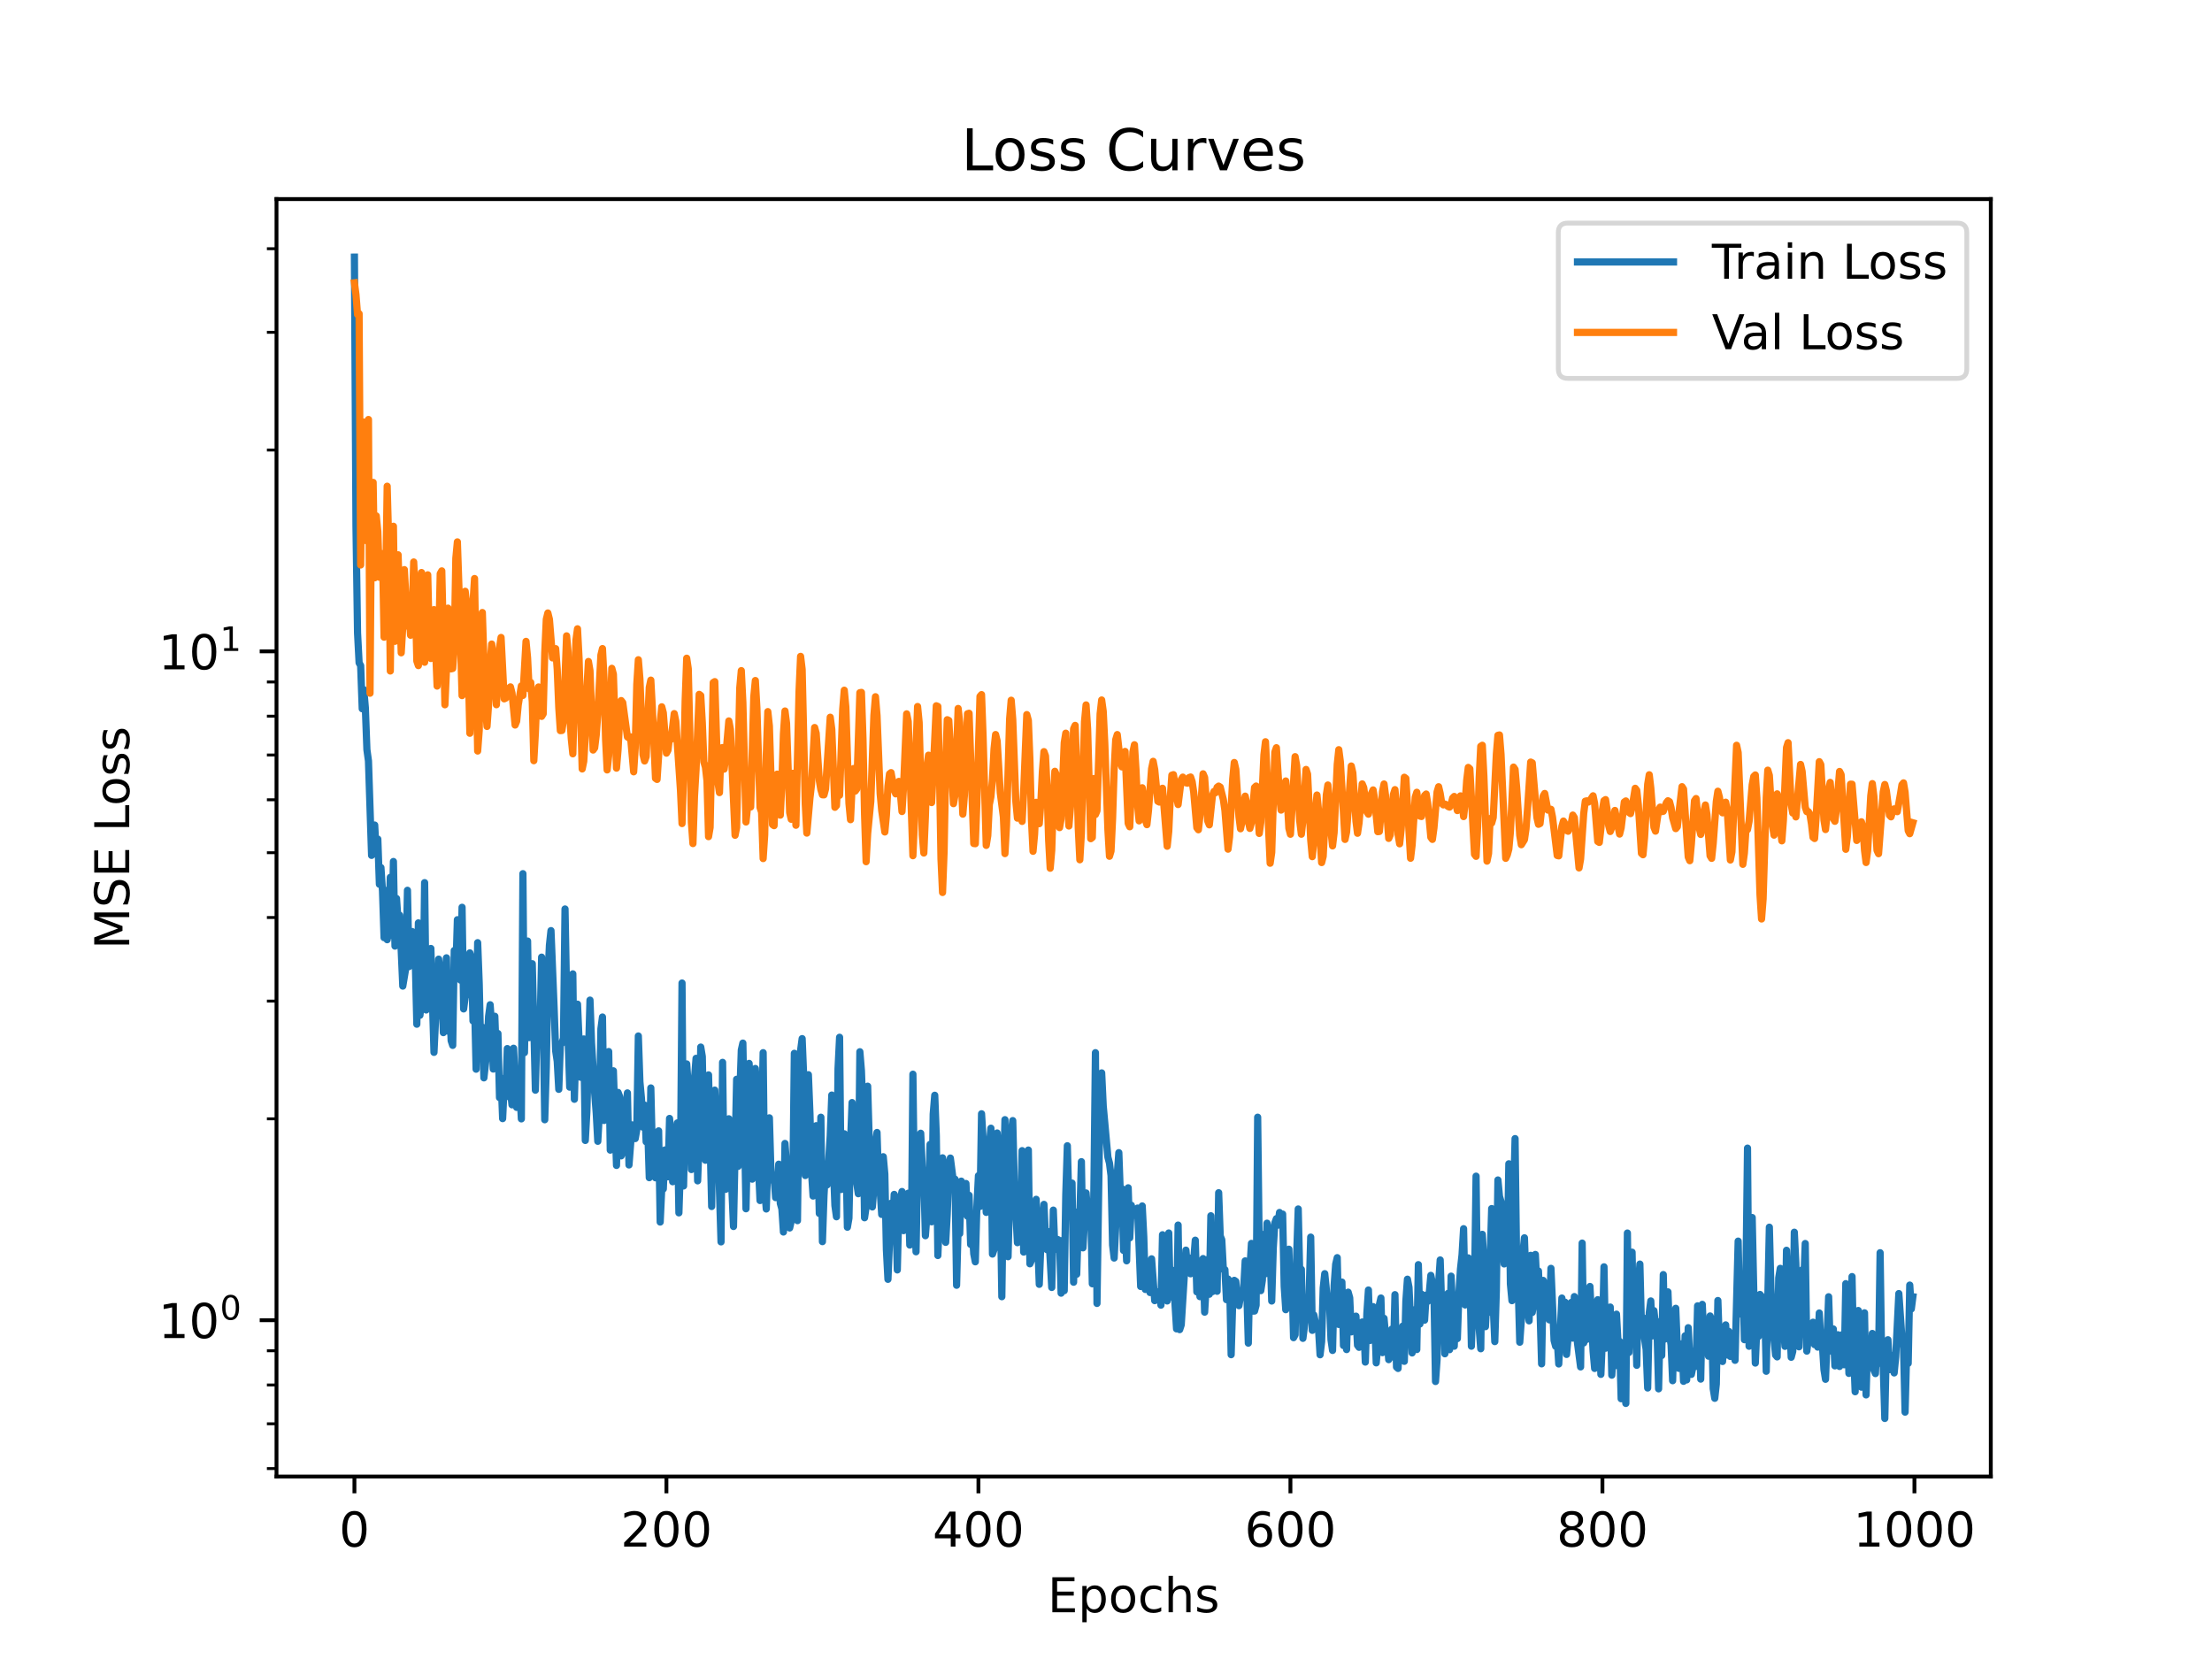 <?xml version="1.0" encoding="utf-8" standalone="no"?>
<!DOCTYPE svg PUBLIC "-//W3C//DTD SVG 1.1//EN"
  "http://www.w3.org/Graphics/SVG/1.1/DTD/svg11.dtd">
<!-- Created with matplotlib (https://matplotlib.org/) -->
<svg height="345.6pt" version="1.1" viewBox="0 0 460.8 345.6" width="460.8pt" xmlns="http://www.w3.org/2000/svg" xmlns:xlink="http://www.w3.org/1999/xlink">
 <defs>
  <style type="text/css">*{stroke-linecap:butt;stroke-linejoin:round;}</style>
 </defs>
 <g id="figure_1">
  <g id="patch_1">
   <path d="M 0 345.6 
L 460.8 345.6 
L 460.8 0 
L 0 0 
z
" style="fill:#ffffff;"/>
  </g>
  <g id="axes_1">
   <g id="patch_2">
    <path d="M 57.6 307.584 
L 414.72 307.584 
L 414.72 41.472 
L 57.6 41.472 
z
" style="fill:#ffffff;"/>
   </g>
   <g id="matplotlib.axis_1">
    <g id="xtick_1">
     <g id="line2d_1">
      <defs>
       <path d="M 0 0 
L 0 3.5 
" id="me58c9423d2" style="stroke:#000000;stroke-width:0.8;"/>
      </defs>
      <g>
       <use style="stroke:#000000;stroke-width:0.8;" x="73.833" xlink:href="#me58c9423d2" y="307.584"/>
      </g>
     </g>
     <g id="text_1">
      <!-- 0 -->
      <g transform="translate(70.651 322.182)scale(0.1 -0.1)">
       <defs>
        <path d="M 31.781 66.406 
Q 24.172 66.406 20.328 58.906 
Q 16.5 51.422 16.5 36.375 
Q 16.5 21.391 20.328 13.891 
Q 24.172 6.391 31.781 6.391 
Q 39.453 6.391 43.281 13.891 
Q 47.125 21.391 47.125 36.375 
Q 47.125 51.422 43.281 58.906 
Q 39.453 66.406 31.781 66.406 
z
M 31.781 74.219 
Q 44.047 74.219 50.516 64.516 
Q 56.984 54.828 56.984 36.375 
Q 56.984 17.969 50.516 8.266 
Q 44.047 -1.422 31.781 -1.422 
Q 19.531 -1.422 13.062 8.266 
Q 6.594 17.969 6.594 36.375 
Q 6.594 54.828 13.062 64.516 
Q 19.531 74.219 31.781 74.219 
z
" id="DejaVuSans-48"/>
       </defs>
       <use xlink:href="#DejaVuSans-48"/>
      </g>
     </g>
    </g>
    <g id="xtick_2">
     <g id="line2d_2">
      <g>
       <use style="stroke:#000000;stroke-width:0.8;" x="138.829" xlink:href="#me58c9423d2" y="307.584"/>
      </g>
     </g>
     <g id="text_2">
      <!-- 200 -->
      <g transform="translate(129.285 322.182)scale(0.1 -0.1)">
       <defs>
        <path d="M 19.188 8.297 
L 53.609 8.297 
L 53.609 0 
L 7.328 0 
L 7.328 8.297 
Q 12.938 14.109 22.625 23.891 
Q 32.328 33.688 34.812 36.531 
Q 39.547 41.844 41.422 45.531 
Q 43.312 49.219 43.312 52.781 
Q 43.312 58.594 39.234 62.25 
Q 35.156 65.922 28.609 65.922 
Q 23.969 65.922 18.812 64.312 
Q 13.672 62.703 7.812 59.422 
L 7.812 69.391 
Q 13.766 71.781 18.938 73 
Q 24.125 74.219 28.422 74.219 
Q 39.75 74.219 46.484 68.547 
Q 53.219 62.891 53.219 53.422 
Q 53.219 48.922 51.531 44.891 
Q 49.859 40.875 45.406 35.406 
Q 44.188 33.984 37.641 27.219 
Q 31.109 20.453 19.188 8.297 
z
" id="DejaVuSans-50"/>
       </defs>
       <use xlink:href="#DejaVuSans-50"/>
       <use x="63.623" xlink:href="#DejaVuSans-48"/>
       <use x="127.246" xlink:href="#DejaVuSans-48"/>
      </g>
     </g>
    </g>
    <g id="xtick_3">
     <g id="line2d_3">
      <g>
       <use style="stroke:#000000;stroke-width:0.8;" x="203.825" xlink:href="#me58c9423d2" y="307.584"/>
      </g>
     </g>
     <g id="text_3">
      <!-- 400 -->
      <g transform="translate(194.281 322.182)scale(0.1 -0.1)">
       <defs>
        <path d="M 37.797 64.312 
L 12.891 25.391 
L 37.797 25.391 
z
M 35.203 72.906 
L 47.609 72.906 
L 47.609 25.391 
L 58.016 25.391 
L 58.016 17.188 
L 47.609 17.188 
L 47.609 0 
L 37.797 0 
L 37.797 17.188 
L 4.891 17.188 
L 4.891 26.703 
z
" id="DejaVuSans-52"/>
       </defs>
       <use xlink:href="#DejaVuSans-52"/>
       <use x="63.623" xlink:href="#DejaVuSans-48"/>
       <use x="127.246" xlink:href="#DejaVuSans-48"/>
      </g>
     </g>
    </g>
    <g id="xtick_4">
     <g id="line2d_4">
      <g>
       <use style="stroke:#000000;stroke-width:0.8;" x="268.82" xlink:href="#me58c9423d2" y="307.584"/>
      </g>
     </g>
     <g id="text_4">
      <!-- 600 -->
      <g transform="translate(259.277 322.182)scale(0.1 -0.1)">
       <defs>
        <path d="M 33.016 40.375 
Q 26.375 40.375 22.484 35.828 
Q 18.609 31.297 18.609 23.391 
Q 18.609 15.531 22.484 10.953 
Q 26.375 6.391 33.016 6.391 
Q 39.656 6.391 43.531 10.953 
Q 47.406 15.531 47.406 23.391 
Q 47.406 31.297 43.531 35.828 
Q 39.656 40.375 33.016 40.375 
z
M 52.594 71.297 
L 52.594 62.312 
Q 48.875 64.062 45.094 64.984 
Q 41.312 65.922 37.594 65.922 
Q 27.828 65.922 22.672 59.328 
Q 17.531 52.734 16.797 39.406 
Q 19.672 43.656 24.016 45.922 
Q 28.375 48.188 33.594 48.188 
Q 44.578 48.188 50.953 41.516 
Q 57.328 34.859 57.328 23.391 
Q 57.328 12.156 50.688 5.359 
Q 44.047 -1.422 33.016 -1.422 
Q 20.359 -1.422 13.672 8.266 
Q 6.984 17.969 6.984 36.375 
Q 6.984 53.656 15.188 63.938 
Q 23.391 74.219 37.203 74.219 
Q 40.922 74.219 44.703 73.484 
Q 48.484 72.75 52.594 71.297 
z
" id="DejaVuSans-54"/>
       </defs>
       <use xlink:href="#DejaVuSans-54"/>
       <use x="63.623" xlink:href="#DejaVuSans-48"/>
       <use x="127.246" xlink:href="#DejaVuSans-48"/>
      </g>
     </g>
    </g>
    <g id="xtick_5">
     <g id="line2d_5">
      <g>
       <use style="stroke:#000000;stroke-width:0.8;" x="333.816" xlink:href="#me58c9423d2" y="307.584"/>
      </g>
     </g>
     <g id="text_5">
      <!-- 800 -->
      <g transform="translate(324.273 322.182)scale(0.1 -0.1)">
       <defs>
        <path d="M 31.781 34.625 
Q 24.75 34.625 20.719 30.859 
Q 16.703 27.094 16.703 20.516 
Q 16.703 13.922 20.719 10.156 
Q 24.75 6.391 31.781 6.391 
Q 38.812 6.391 42.859 10.172 
Q 46.922 13.969 46.922 20.516 
Q 46.922 27.094 42.891 30.859 
Q 38.875 34.625 31.781 34.625 
z
M 21.922 38.812 
Q 15.578 40.375 12.031 44.719 
Q 8.5 49.078 8.5 55.328 
Q 8.5 64.062 14.719 69.141 
Q 20.953 74.219 31.781 74.219 
Q 42.672 74.219 48.875 69.141 
Q 55.078 64.062 55.078 55.328 
Q 55.078 49.078 51.531 44.719 
Q 48 40.375 41.703 38.812 
Q 48.828 37.156 52.797 32.312 
Q 56.781 27.484 56.781 20.516 
Q 56.781 9.906 50.312 4.234 
Q 43.844 -1.422 31.781 -1.422 
Q 19.734 -1.422 13.25 4.234 
Q 6.781 9.906 6.781 20.516 
Q 6.781 27.484 10.781 32.312 
Q 14.797 37.156 21.922 38.812 
z
M 18.312 54.391 
Q 18.312 48.734 21.844 45.562 
Q 25.391 42.391 31.781 42.391 
Q 38.141 42.391 41.719 45.562 
Q 45.312 48.734 45.312 54.391 
Q 45.312 60.062 41.719 63.234 
Q 38.141 66.406 31.781 66.406 
Q 25.391 66.406 21.844 63.234 
Q 18.312 60.062 18.312 54.391 
z
" id="DejaVuSans-56"/>
       </defs>
       <use xlink:href="#DejaVuSans-56"/>
       <use x="63.623" xlink:href="#DejaVuSans-48"/>
       <use x="127.246" xlink:href="#DejaVuSans-48"/>
      </g>
     </g>
    </g>
    <g id="xtick_6">
     <g id="line2d_6">
      <g>
       <use style="stroke:#000000;stroke-width:0.8;" x="398.812" xlink:href="#me58c9423d2" y="307.584"/>
      </g>
     </g>
     <g id="text_6">
      <!-- 1000 -->
      <g transform="translate(386.087 322.182)scale(0.1 -0.1)">
       <defs>
        <path d="M 12.406 8.297 
L 28.516 8.297 
L 28.516 63.922 
L 10.984 60.406 
L 10.984 69.391 
L 28.422 72.906 
L 38.281 72.906 
L 38.281 8.297 
L 54.391 8.297 
L 54.391 0 
L 12.406 0 
z
" id="DejaVuSans-49"/>
       </defs>
       <use xlink:href="#DejaVuSans-49"/>
       <use x="63.623" xlink:href="#DejaVuSans-48"/>
       <use x="127.246" xlink:href="#DejaVuSans-48"/>
       <use x="190.869" xlink:href="#DejaVuSans-48"/>
      </g>
     </g>
    </g>
    <g id="text_7">
     <!-- Epochs -->
     <g transform="translate(218.244 335.861)scale(0.1 -0.1)">
      <defs>
       <path d="M 9.812 72.906 
L 55.906 72.906 
L 55.906 64.594 
L 19.672 64.594 
L 19.672 43.016 
L 54.391 43.016 
L 54.391 34.719 
L 19.672 34.719 
L 19.672 8.297 
L 56.781 8.297 
L 56.781 0 
L 9.812 0 
z
" id="DejaVuSans-69"/>
       <path d="M 18.109 8.203 
L 18.109 -20.797 
L 9.078 -20.797 
L 9.078 54.688 
L 18.109 54.688 
L 18.109 46.391 
Q 20.953 51.266 25.266 53.625 
Q 29.594 56 35.594 56 
Q 45.562 56 51.781 48.094 
Q 58.016 40.188 58.016 27.297 
Q 58.016 14.406 51.781 6.484 
Q 45.562 -1.422 35.594 -1.422 
Q 29.594 -1.422 25.266 0.953 
Q 20.953 3.328 18.109 8.203 
z
M 48.688 27.297 
Q 48.688 37.203 44.609 42.844 
Q 40.531 48.484 33.406 48.484 
Q 26.266 48.484 22.188 42.844 
Q 18.109 37.203 18.109 27.297 
Q 18.109 17.391 22.188 11.75 
Q 26.266 6.109 33.406 6.109 
Q 40.531 6.109 44.609 11.75 
Q 48.688 17.391 48.688 27.297 
z
" id="DejaVuSans-112"/>
       <path d="M 30.609 48.391 
Q 23.391 48.391 19.188 42.75 
Q 14.984 37.109 14.984 27.297 
Q 14.984 17.484 19.156 11.844 
Q 23.344 6.203 30.609 6.203 
Q 37.797 6.203 41.984 11.859 
Q 46.188 17.531 46.188 27.297 
Q 46.188 37.016 41.984 42.703 
Q 37.797 48.391 30.609 48.391 
z
M 30.609 56 
Q 42.328 56 49.016 48.375 
Q 55.719 40.766 55.719 27.297 
Q 55.719 13.875 49.016 6.219 
Q 42.328 -1.422 30.609 -1.422 
Q 18.844 -1.422 12.172 6.219 
Q 5.516 13.875 5.516 27.297 
Q 5.516 40.766 12.172 48.375 
Q 18.844 56 30.609 56 
z
" id="DejaVuSans-111"/>
       <path d="M 48.781 52.594 
L 48.781 44.188 
Q 44.969 46.297 41.141 47.344 
Q 37.312 48.391 33.406 48.391 
Q 24.656 48.391 19.812 42.844 
Q 14.984 37.312 14.984 27.297 
Q 14.984 17.281 19.812 11.734 
Q 24.656 6.203 33.406 6.203 
Q 37.312 6.203 41.141 7.25 
Q 44.969 8.297 48.781 10.406 
L 48.781 2.094 
Q 45.016 0.344 40.984 -0.531 
Q 36.969 -1.422 32.422 -1.422 
Q 20.062 -1.422 12.781 6.344 
Q 5.516 14.109 5.516 27.297 
Q 5.516 40.672 12.859 48.328 
Q 20.219 56 33.016 56 
Q 37.156 56 41.109 55.141 
Q 45.062 54.297 48.781 52.594 
z
" id="DejaVuSans-99"/>
       <path d="M 54.891 33.016 
L 54.891 0 
L 45.906 0 
L 45.906 32.719 
Q 45.906 40.484 42.875 44.328 
Q 39.844 48.188 33.797 48.188 
Q 26.516 48.188 22.312 43.547 
Q 18.109 38.922 18.109 30.906 
L 18.109 0 
L 9.078 0 
L 9.078 75.984 
L 18.109 75.984 
L 18.109 46.188 
Q 21.344 51.125 25.703 53.562 
Q 30.078 56 35.797 56 
Q 45.219 56 50.047 50.172 
Q 54.891 44.344 54.891 33.016 
z
" id="DejaVuSans-104"/>
       <path d="M 44.281 53.078 
L 44.281 44.578 
Q 40.484 46.531 36.375 47.5 
Q 32.281 48.484 27.875 48.484 
Q 21.188 48.484 17.844 46.438 
Q 14.5 44.391 14.5 40.281 
Q 14.5 37.156 16.891 35.375 
Q 19.281 33.594 26.516 31.984 
L 29.594 31.297 
Q 39.156 29.25 43.188 25.516 
Q 47.219 21.781 47.219 15.094 
Q 47.219 7.469 41.188 3.016 
Q 35.156 -1.422 24.609 -1.422 
Q 20.219 -1.422 15.453 -0.562 
Q 10.688 0.297 5.422 2 
L 5.422 11.281 
Q 10.406 8.688 15.234 7.391 
Q 20.062 6.109 24.812 6.109 
Q 31.156 6.109 34.562 8.281 
Q 37.984 10.453 37.984 14.406 
Q 37.984 18.062 35.516 20.016 
Q 33.062 21.969 24.703 23.781 
L 21.578 24.516 
Q 13.234 26.266 9.516 29.906 
Q 5.812 33.547 5.812 39.891 
Q 5.812 47.609 11.281 51.797 
Q 16.75 56 26.812 56 
Q 31.781 56 36.172 55.266 
Q 40.578 54.547 44.281 53.078 
z
" id="DejaVuSans-115"/>
      </defs>
      <use xlink:href="#DejaVuSans-69"/>
      <use x="63.184" xlink:href="#DejaVuSans-112"/>
      <use x="126.66" xlink:href="#DejaVuSans-111"/>
      <use x="187.842" xlink:href="#DejaVuSans-99"/>
      <use x="242.822" xlink:href="#DejaVuSans-104"/>
      <use x="306.201" xlink:href="#DejaVuSans-115"/>
     </g>
    </g>
   </g>
   <g id="matplotlib.axis_2">
    <g id="ytick_1">
     <g id="line2d_7">
      <defs>
       <path d="M 0 0 
L -3.5 0 
" id="m5636a96ae9" style="stroke:#000000;stroke-width:0.8;"/>
      </defs>
      <g>
       <use style="stroke:#000000;stroke-width:0.8;" x="57.6" xlink:href="#m5636a96ae9" y="275.019"/>
      </g>
     </g>
     <g id="text_8">
      <!-- $\mathdefault{10^{0}}$ -->
      <g transform="translate(33 278.818)scale(0.1 -0.1)">
       <use transform="translate(0 0.766)" xlink:href="#DejaVuSans-49"/>
       <use transform="translate(63.623 0.766)" xlink:href="#DejaVuSans-48"/>
       <use transform="translate(128.203 39.047)scale(0.7)" xlink:href="#DejaVuSans-48"/>
      </g>
     </g>
    </g>
    <g id="ytick_2">
     <g id="line2d_8">
      <g>
       <use style="stroke:#000000;stroke-width:0.8;" x="57.6" xlink:href="#m5636a96ae9" y="135.695"/>
      </g>
     </g>
     <g id="text_9">
      <!-- $\mathdefault{10^{1}}$ -->
      <g transform="translate(33 139.494)scale(0.1 -0.1)">
       <use transform="translate(0 0.684)" xlink:href="#DejaVuSans-49"/>
       <use transform="translate(63.623 0.684)" xlink:href="#DejaVuSans-48"/>
       <use transform="translate(128.203 38.966)scale(0.7)" xlink:href="#DejaVuSans-49"/>
      </g>
     </g>
    </g>
    <g id="ytick_3">
     <g id="line2d_9">
      <defs>
       <path d="M 0 0 
L -2 0 
" id="mb67ccf4146" style="stroke:#000000;stroke-width:0.6;"/>
      </defs>
      <g>
       <use style="stroke:#000000;stroke-width:0.6;" x="57.6" xlink:href="#mb67ccf4146" y="305.928"/>
      </g>
     </g>
    </g>
    <g id="ytick_4">
     <g id="line2d_10">
      <g>
       <use style="stroke:#000000;stroke-width:0.6;" x="57.6" xlink:href="#mb67ccf4146" y="296.601"/>
      </g>
     </g>
    </g>
    <g id="ytick_5">
     <g id="line2d_11">
      <g>
       <use style="stroke:#000000;stroke-width:0.6;" x="57.6" xlink:href="#mb67ccf4146" y="288.521"/>
      </g>
     </g>
    </g>
    <g id="ytick_6">
     <g id="line2d_12">
      <g>
       <use style="stroke:#000000;stroke-width:0.6;" x="57.6" xlink:href="#mb67ccf4146" y="281.394"/>
      </g>
     </g>
    </g>
    <g id="ytick_7">
     <g id="line2d_13">
      <g>
       <use style="stroke:#000000;stroke-width:0.6;" x="57.6" xlink:href="#mb67ccf4146" y="233.078"/>
      </g>
     </g>
    </g>
    <g id="ytick_8">
     <g id="line2d_14">
      <g>
       <use style="stroke:#000000;stroke-width:0.6;" x="57.6" xlink:href="#mb67ccf4146" y="208.544"/>
      </g>
     </g>
    </g>
    <g id="ytick_9">
     <g id="line2d_15">
      <g>
       <use style="stroke:#000000;stroke-width:0.6;" x="57.6" xlink:href="#mb67ccf4146" y="191.137"/>
      </g>
     </g>
    </g>
    <g id="ytick_10">
     <g id="line2d_16">
      <g>
       <use style="stroke:#000000;stroke-width:0.6;" x="57.6" xlink:href="#mb67ccf4146" y="177.635"/>
      </g>
     </g>
    </g>
    <g id="ytick_11">
     <g id="line2d_17">
      <g>
       <use style="stroke:#000000;stroke-width:0.6;" x="57.6" xlink:href="#mb67ccf4146" y="166.603"/>
      </g>
     </g>
    </g>
    <g id="ytick_12">
     <g id="line2d_18">
      <g>
       <use style="stroke:#000000;stroke-width:0.6;" x="57.6" xlink:href="#mb67ccf4146" y="157.276"/>
      </g>
     </g>
    </g>
    <g id="ytick_13">
     <g id="line2d_19">
      <g>
       <use style="stroke:#000000;stroke-width:0.6;" x="57.6" xlink:href="#mb67ccf4146" y="149.196"/>
      </g>
     </g>
    </g>
    <g id="ytick_14">
     <g id="line2d_20">
      <g>
       <use style="stroke:#000000;stroke-width:0.6;" x="57.6" xlink:href="#mb67ccf4146" y="142.07"/>
      </g>
     </g>
    </g>
    <g id="ytick_15">
     <g id="line2d_21">
      <g>
       <use style="stroke:#000000;stroke-width:0.6;" x="57.6" xlink:href="#mb67ccf4146" y="93.754"/>
      </g>
     </g>
    </g>
    <g id="ytick_16">
     <g id="line2d_22">
      <g>
       <use style="stroke:#000000;stroke-width:0.6;" x="57.6" xlink:href="#mb67ccf4146" y="69.22"/>
      </g>
     </g>
    </g>
    <g id="ytick_17">
     <g id="line2d_23">
      <g>
       <use style="stroke:#000000;stroke-width:0.6;" x="57.6" xlink:href="#mb67ccf4146" y="51.813"/>
      </g>
     </g>
    </g>
    <g id="text_10">
     <!-- MSE Loss -->
     <g transform="translate(26.92 197.732)rotate(-90)scale(0.1 -0.1)">
      <defs>
       <path d="M 9.812 72.906 
L 24.516 72.906 
L 43.109 23.297 
L 61.812 72.906 
L 76.516 72.906 
L 76.516 0 
L 66.891 0 
L 66.891 64.016 
L 48.094 14.016 
L 38.188 14.016 
L 19.391 64.016 
L 19.391 0 
L 9.812 0 
z
" id="DejaVuSans-77"/>
       <path d="M 53.516 70.516 
L 53.516 60.891 
Q 47.906 63.578 42.922 64.891 
Q 37.938 66.219 33.297 66.219 
Q 25.25 66.219 20.875 63.094 
Q 16.5 59.969 16.5 54.203 
Q 16.5 49.359 19.406 46.891 
Q 22.312 44.438 30.422 42.922 
L 36.375 41.703 
Q 47.406 39.594 52.656 34.297 
Q 57.906 29 57.906 20.125 
Q 57.906 9.516 50.797 4.047 
Q 43.703 -1.422 29.984 -1.422 
Q 24.812 -1.422 18.969 -0.25 
Q 13.141 0.922 6.891 3.219 
L 6.891 13.375 
Q 12.891 10.016 18.656 8.297 
Q 24.422 6.594 29.984 6.594 
Q 38.422 6.594 43.016 9.906 
Q 47.609 13.234 47.609 19.391 
Q 47.609 24.75 44.312 27.781 
Q 41.016 30.812 33.5 32.328 
L 27.484 33.5 
Q 16.453 35.688 11.516 40.375 
Q 6.594 45.062 6.594 53.422 
Q 6.594 63.094 13.406 68.656 
Q 20.219 74.219 32.172 74.219 
Q 37.312 74.219 42.625 73.281 
Q 47.953 72.359 53.516 70.516 
z
" id="DejaVuSans-83"/>
       <path id="DejaVuSans-32"/>
       <path d="M 9.812 72.906 
L 19.672 72.906 
L 19.672 8.297 
L 55.172 8.297 
L 55.172 0 
L 9.812 0 
z
" id="DejaVuSans-76"/>
      </defs>
      <use xlink:href="#DejaVuSans-77"/>
      <use x="86.279" xlink:href="#DejaVuSans-83"/>
      <use x="149.756" xlink:href="#DejaVuSans-69"/>
      <use x="212.939" xlink:href="#DejaVuSans-32"/>
      <use x="244.727" xlink:href="#DejaVuSans-76"/>
      <use x="298.689" xlink:href="#DejaVuSans-111"/>
      <use x="359.871" xlink:href="#DejaVuSans-115"/>
      <use x="411.971" xlink:href="#DejaVuSans-115"/>
     </g>
    </g>
   </g>
   <g id="line2d_24">
    <path clip-path="url(#p860e5d463c)" d="M 73.833 53.568 
L 74.158 109.627 
L 74.483 131.85 
L 74.808 138.072 
L 75.133 138.666 
L 75.458 147.649 
L 75.783 143.666 
L 76.108 147.437 
L 76.433 156.163 
L 76.758 158.512 
L 77.408 178.196 
L 77.732 173.314 
L 78.057 171.872 
L 78.382 177.921 
L 78.707 174.797 
L 79.032 184.208 
L 79.357 180.729 
L 79.682 185.645 
L 80.007 195.33 
L 80.332 185.493 
L 80.657 195.759 
L 80.982 192.784 
L 81.307 182.762 
L 81.632 194.891 
L 81.957 179.468 
L 82.282 197.088 
L 82.607 187.174 
L 82.932 192.035 
L 83.257 190.648 
L 83.907 205.425 
L 84.557 201.546 
L 84.882 185.464 
L 85.207 201.361 
L 85.532 198.637 
L 85.857 194.06 
L 86.182 199.516 
L 86.507 199.931 
L 86.832 213.364 
L 87.157 192.252 
L 87.482 211.507 
L 87.807 208.444 
L 88.132 209.54 
L 88.457 183.87 
L 88.782 210.398 
L 89.107 203.347 
L 89.757 197.582 
L 90.407 219.227 
L 90.732 212.365 
L 91.057 209.802 
L 91.382 199.807 
L 91.707 204.097 
L 92.032 206.265 
L 92.357 215.118 
L 92.682 203.591 
L 93.007 199.532 
L 93.331 214.804 
L 93.656 207.964 
L 93.981 216.781 
L 94.306 217.773 
L 94.631 197.999 
L 94.956 202.522 
L 95.281 191.593 
L 95.606 199.339 
L 95.931 204.187 
L 96.256 189.005 
L 96.581 210.179 
L 97.231 205.145 
L 97.556 207.165 
L 97.881 198.499 
L 98.206 199.553 
L 98.531 212.674 
L 98.856 208.627 
L 99.181 222.735 
L 99.506 196.376 
L 99.831 204.961 
L 100.156 219.171 
L 100.481 213.978 
L 100.806 224.536 
L 101.456 218.658 
L 101.781 211.725 
L 102.106 209.304 
L 102.431 213.983 
L 102.756 222.704 
L 103.081 211.701 
L 103.406 220.508 
L 103.731 215.299 
L 104.056 228.657 
L 104.381 224.586 
L 104.706 233.031 
L 105.031 226.147 
L 105.356 228.504 
L 105.681 218.435 
L 106.331 227.073 
L 106.656 230.155 
L 106.981 218.365 
L 107.631 230.692 
L 107.956 226.696 
L 108.281 226.564 
L 108.606 233.082 
L 108.931 182 
L 109.255 219.288 
L 109.58 202.492 
L 109.905 196.033 
L 110.23 216.157 
L 110.555 213.996 
L 110.88 200.755 
L 111.53 227.106 
L 111.855 214.167 
L 112.18 212.815 
L 112.505 214.079 
L 112.83 199.389 
L 113.155 212.122 
L 113.48 233.264 
L 113.805 222.364 
L 114.13 203.957 
L 114.455 196.902 
L 114.78 193.864 
L 115.43 209.893 
L 115.755 218.916 
L 116.08 221.096 
L 116.405 226.928 
L 116.73 217.541 
L 117.055 217.332 
L 117.38 216.298 
L 117.705 189.358 
L 118.03 206.997 
L 118.68 226.476 
L 119.005 224.689 
L 119.33 202.876 
L 119.655 228.998 
L 119.98 217.017 
L 120.305 209.186 
L 120.955 224.417 
L 121.28 223.304 
L 121.605 216.434 
L 121.93 237.578 
L 122.255 231.581 
L 122.905 208.343 
L 123.23 217.275 
L 123.88 227.718 
L 124.205 231.883 
L 124.53 237.754 
L 124.855 231.984 
L 125.179 214.344 
L 125.504 211.865 
L 125.829 233.416 
L 126.154 229.176 
L 126.804 219.055 
L 127.129 239.592 
L 127.454 227.45 
L 127.779 223.066 
L 128.429 242.779 
L 128.754 227.569 
L 129.079 228.432 
L 129.404 240.787 
L 129.729 240.081 
L 130.054 231.7 
L 130.379 230.5 
L 130.704 227.672 
L 131.029 242.685 
L 131.679 234.329 
L 132.004 235.516 
L 132.329 237.189 
L 132.654 235.352 
L 132.979 215.816 
L 133.304 225.344 
L 133.629 228.814 
L 133.954 234.818 
L 134.279 230.207 
L 134.604 237.857 
L 134.929 234.972 
L 135.254 245.335 
L 135.579 226.637 
L 135.904 240.084 
L 136.229 241.603 
L 136.554 245.358 
L 136.879 239.011 
L 137.204 235.577 
L 137.529 254.576 
L 137.854 247.534 
L 138.179 247.679 
L 138.504 239.559 
L 139.154 245.149 
L 139.479 232.991 
L 139.804 236.907 
L 140.129 246.176 
L 140.454 237.096 
L 140.779 237.064 
L 141.103 233.924 
L 141.428 252.663 
L 141.753 242.468 
L 142.078 204.778 
L 142.403 247.06 
L 142.728 231.19 
L 143.053 221.636 
L 143.703 230.741 
L 144.028 243.638 
L 144.678 224.727 
L 145.003 220.467 
L 145.328 245.992 
L 145.653 237.463 
L 145.978 218.124 
L 146.303 220.111 
L 146.628 237.656 
L 146.953 241.699 
L 147.278 235.76 
L 147.603 223.922 
L 148.253 251.331 
L 148.578 228.162 
L 148.903 227.094 
L 149.228 233.724 
L 149.553 237.388 
L 150.203 258.709 
L 150.528 221.308 
L 150.853 246.626 
L 151.178 247.754 
L 151.503 245.1 
L 151.828 233.062 
L 152.803 255.503 
L 153.453 224.831 
L 153.778 242.967 
L 154.103 228.349 
L 154.428 218.74 
L 154.753 217.295 
L 155.403 251.808 
L 156.053 221.522 
L 156.378 226.91 
L 156.703 245.638 
L 157.027 227.899 
L 157.352 222.587 
L 157.677 228.036 
L 158.002 243.064 
L 158.327 250.092 
L 158.977 219.29 
L 159.302 247.712 
L 159.627 251.853 
L 160.277 232.867 
L 160.602 244.108 
L 160.927 245.88 
L 161.252 245.183 
L 161.577 249.484 
L 161.902 247.138 
L 162.227 242.52 
L 162.552 250.678 
L 162.877 251.83 
L 163.202 256.652 
L 163.527 238.199 
L 164.177 246.913 
L 164.502 255.81 
L 164.827 254.355 
L 165.152 247.381 
L 165.477 219.428 
L 165.802 225.748 
L 166.127 254.281 
L 166.452 227.663 
L 166.777 218.83 
L 167.102 216.363 
L 167.427 224.352 
L 167.752 244.883 
L 168.077 241.129 
L 168.402 223.88 
L 168.727 232 
L 169.052 244.122 
L 169.377 249.161 
L 169.702 235.759 
L 170.027 234.499 
L 170.352 239.559 
L 170.677 252.788 
L 171.002 232.737 
L 171.327 258.654 
L 171.652 249.07 
L 171.977 243.301 
L 172.302 246.839 
L 172.951 236.639 
L 173.276 228.122 
L 173.601 242.68 
L 173.926 251.136 
L 174.251 253.475 
L 174.576 222.64 
L 174.901 216.084 
L 175.226 247.797 
L 175.551 237.757 
L 175.876 236.184 
L 176.201 238.788 
L 176.526 255.652 
L 176.851 253.765 
L 177.176 238.202 
L 177.501 229.685 
L 177.826 244.858 
L 178.151 235.163 
L 178.476 246.461 
L 178.801 248.677 
L 179.126 219.097 
L 179.451 223.053 
L 179.776 232.144 
L 180.101 253.682 
L 180.426 251.45 
L 180.751 226.274 
L 181.076 237.613 
L 181.401 240.715 
L 181.726 251.427 
L 182.051 247.41 
L 182.376 237.995 
L 182.701 235.915 
L 183.026 246.315 
L 183.351 247.898 
L 183.676 252.995 
L 184.001 240.967 
L 184.326 244.598 
L 184.651 260.335 
L 184.976 266.507 
L 185.626 250.662 
L 185.951 255.722 
L 186.276 248.811 
L 186.601 252.713 
L 186.926 264.552 
L 187.251 251.489 
L 187.901 248.216 
L 188.226 256.363 
L 188.55 251.43 
L 188.875 250.392 
L 189.2 248.565 
L 189.525 259.371 
L 189.85 259.081 
L 190.175 223.777 
L 190.5 249.35 
L 190.825 260.768 
L 191.15 244.154 
L 191.475 245.418 
L 191.8 236.075 
L 192.125 243.127 
L 192.45 245.281 
L 192.775 257.422 
L 193.1 253.121 
L 193.425 252.004 
L 193.75 238.395 
L 194.075 254.524 
L 194.4 232.107 
L 194.725 228.162 
L 195.05 236.572 
L 195.375 261.549 
L 195.7 253.317 
L 196.025 251.57 
L 196.35 241.199 
L 196.675 242.723 
L 197 258.806 
L 197.325 252.933 
L 197.65 244.133 
L 197.975 241.243 
L 198.625 246.268 
L 198.95 245.64 
L 199.275 267.743 
L 199.6 255.478 
L 199.925 256.993 
L 200.25 246.053 
L 200.9 252.857 
L 201.225 246.542 
L 201.55 253.363 
L 201.875 249 
L 202.2 259.234 
L 202.525 255.933 
L 202.85 261.199 
L 203.175 262.859 
L 203.5 251.446 
L 203.825 244.914 
L 204.15 251.338 
L 204.474 232.019 
L 204.799 237.321 
L 205.449 252.567 
L 205.774 241.109 
L 206.099 238.772 
L 206.424 235.023 
L 206.749 261.245 
L 207.074 260.295 
L 207.399 239.463 
L 207.724 236.022 
L 208.049 239.405 
L 208.374 249.593 
L 208.699 270.127 
L 209.024 247.367 
L 209.349 233.248 
L 209.674 261.531 
L 209.999 261.794 
L 210.649 236.166 
L 210.974 233.439 
L 211.299 246.527 
L 211.949 258.872 
L 212.274 253.778 
L 212.599 255.803 
L 212.924 239.701 
L 213.249 260.833 
L 213.574 252.883 
L 213.899 250.001 
L 214.224 239.578 
L 214.549 263.276 
L 214.874 262.538 
L 215.199 260.912 
L 215.524 252.436 
L 215.849 249.841 
L 216.499 267.555 
L 216.824 259.345 
L 217.474 250.892 
L 217.799 257.973 
L 218.124 260.342 
L 218.449 256.569 
L 219.099 268.203 
L 219.424 252.09 
L 219.749 260.311 
L 220.074 258.141 
L 220.398 258.231 
L 220.723 258.495 
L 221.048 269.392 
L 221.373 258.392 
L 221.698 268.875 
L 222.023 248.853 
L 222.348 238.681 
L 222.673 251.145 
L 222.998 253.487 
L 223.323 246.457 
L 223.648 267.111 
L 223.973 252.469 
L 224.298 265.445 
L 224.623 255.122 
L 224.948 253.488 
L 225.273 241.998 
L 225.598 259.949 
L 226.248 248.513 
L 226.573 252.448 
L 226.898 253.606 
L 227.223 251.955 
L 227.548 267.434 
L 227.873 248.175 
L 228.198 219.294 
L 228.523 271.527 
L 229.173 228.021 
L 229.498 223.501 
L 229.823 230.384 
L 230.798 241.08 
L 231.123 242.3 
L 231.448 244.899 
L 231.773 259.36 
L 232.098 262.075 
L 232.423 255.532 
L 232.748 244.622 
L 233.073 240.119 
L 233.398 249.037 
L 233.723 247.616 
L 234.048 260.487 
L 234.373 254.802 
L 234.698 262.655 
L 235.023 247.44 
L 235.348 257.875 
L 235.673 251.077 
L 235.998 252.848 
L 236.322 253.177 
L 236.647 252.69 
L 236.972 251.667 
L 237.622 267.996 
L 237.947 251.22 
L 238.272 257.669 
L 238.597 268.613 
L 238.922 266.519 
L 239.247 263.27 
L 239.572 269.263 
L 239.897 262.236 
L 240.547 270.949 
L 240.872 270.697 
L 241.197 269.111 
L 241.522 269.288 
L 241.847 271.888 
L 242.172 257.22 
L 242.497 261.515 
L 242.822 259.736 
L 243.147 271.017 
L 243.472 256.852 
L 243.797 270.2 
L 244.122 264.571 
L 244.447 266.349 
L 245.097 276.828 
L 245.422 255.201 
L 245.747 276.987 
L 246.072 275.991 
L 247.047 260.427 
L 247.372 264.137 
L 247.697 262.052 
L 248.022 265.356 
L 248.672 262.509 
L 248.997 258.355 
L 249.322 269.122 
L 249.647 265.286 
L 249.972 270.116 
L 250.297 262.725 
L 250.622 262.18 
L 250.947 273.346 
L 251.597 262.367 
L 251.922 269.62 
L 252.246 253.264 
L 252.571 269.072 
L 252.896 264.674 
L 253.221 265.337 
L 253.546 268.997 
L 253.871 248.464 
L 254.196 257.474 
L 254.521 258.271 
L 254.846 264.468 
L 255.171 264.485 
L 255.496 270.748 
L 255.821 266.441 
L 256.146 266.947 
L 256.471 282.206 
L 256.796 271.161 
L 257.121 266.715 
L 257.446 266.947 
L 257.771 270.096 
L 258.096 271.99 
L 258.421 270.013 
L 258.746 270.09 
L 259.071 268.575 
L 259.396 262.667 
L 259.721 268.653 
L 260.046 279.801 
L 260.371 264.449 
L 260.696 259.023 
L 261.021 273.135 
L 261.346 273.114 
L 261.671 271.892 
L 261.996 232.733 
L 262.321 260.278 
L 262.646 268.867 
L 262.971 266.718 
L 263.296 257.128 
L 263.621 265.352 
L 263.946 254.81 
L 264.271 256.241 
L 264.596 261.05 
L 264.921 271.029 
L 265.246 259.955 
L 265.571 254.764 
L 265.896 253.866 
L 266.221 255.223 
L 266.546 252.58 
L 266.871 254.384 
L 267.196 252.915 
L 267.521 267.99 
L 267.846 272.836 
L 268.17 267.977 
L 268.495 260.233 
L 268.82 271.079 
L 269.145 266.577 
L 269.47 278.662 
L 269.795 278.051 
L 270.12 261.457 
L 270.445 251.85 
L 270.77 265.97 
L 271.095 264.424 
L 271.42 278.802 
L 272.07 273.698 
L 272.395 273.48 
L 272.72 269.592 
L 273.045 257.711 
L 273.37 277.136 
L 273.695 273.931 
L 274.02 275.477 
L 274.67 276.774 
L 274.995 282.228 
L 275.32 279.501 
L 275.645 268.317 
L 275.97 265.328 
L 276.62 271.833 
L 276.945 271.041 
L 277.27 279.086 
L 277.595 281.32 
L 277.92 267.817 
L 278.245 263.358 
L 278.57 261.993 
L 278.895 275.91 
L 279.22 267.361 
L 279.545 267.08 
L 279.87 280.305 
L 280.195 270.439 
L 280.52 281.141 
L 280.845 269.183 
L 281.17 270.35 
L 281.495 277.455 
L 281.82 274.667 
L 282.145 275.175 
L 282.47 274.178 
L 282.795 280.238 
L 283.12 280.671 
L 283.769 275.399 
L 284.094 275.627 
L 284.419 283.748 
L 284.744 273.551 
L 285.069 268.731 
L 285.394 279.246 
L 285.719 274.389 
L 286.044 272.198 
L 286.369 274.69 
L 286.694 283.91 
L 287.019 280.085 
L 287.344 271.836 
L 287.669 270.4 
L 287.994 281.774 
L 288.319 274.629 
L 288.644 278.213 
L 288.969 278.86 
L 289.294 283.239 
L 289.619 277.831 
L 289.944 276.881 
L 290.269 282.706 
L 290.594 269.699 
L 290.919 284.775 
L 291.244 285.071 
L 291.569 277.109 
L 291.894 278.231 
L 292.219 276.246 
L 292.544 283.589 
L 292.869 271.02 
L 293.194 266.479 
L 293.519 268.176 
L 294.169 281.841 
L 294.494 280.304 
L 294.819 272.809 
L 295.144 281.138 
L 295.469 263.449 
L 295.794 275.817 
L 296.119 269.579 
L 296.444 272.999 
L 296.769 275.017 
L 297.094 269.794 
L 297.419 271.102 
L 297.744 269.346 
L 298.069 265.683 
L 298.394 267.282 
L 298.719 269.443 
L 299.044 287.79 
L 299.369 283.197 
L 299.693 267.285 
L 300.018 262.47 
L 300.343 272.748 
L 300.668 269.84 
L 300.993 282.019 
L 301.643 269.436 
L 301.968 281.163 
L 302.293 265.846 
L 302.943 280.446 
L 303.268 271.785 
L 303.593 278.86 
L 303.918 269.503 
L 304.243 264.349 
L 304.568 261.396 
L 304.893 255.96 
L 305.218 271.849 
L 305.543 271.233 
L 305.868 262.038 
L 306.193 264.528 
L 306.518 280.441 
L 306.843 270.437 
L 307.168 268.144 
L 307.493 245.018 
L 307.818 272.618 
L 308.468 280.971 
L 308.793 257.131 
L 309.118 262.663 
L 309.443 276.371 
L 309.768 270.193 
L 310.093 273.399 
L 310.743 251.765 
L 311.068 272.19 
L 311.393 279.479 
L 311.718 268.773 
L 312.043 245.811 
L 312.368 249.218 
L 312.693 250.318 
L 313.018 259.622 
L 313.343 263.301 
L 313.668 261.365 
L 313.993 261.994 
L 314.318 242.438 
L 314.643 267.467 
L 314.968 270.952 
L 315.293 250.178 
L 315.617 237.188 
L 315.942 263.1 
L 316.267 267.948 
L 316.592 279.61 
L 316.917 275.032 
L 317.242 261.069 
L 317.567 257.857 
L 317.892 267.129 
L 318.217 273.216 
L 318.542 275.16 
L 318.867 261.506 
L 319.192 273.409 
L 319.517 271.477 
L 319.842 261.327 
L 320.167 267.794 
L 320.492 264.772 
L 320.817 272.882 
L 321.142 284.116 
L 321.467 266.728 
L 321.792 273.195 
L 322.117 267.324 
L 322.767 274.959 
L 323.092 264.221 
L 323.742 279.242 
L 324.067 280.454 
L 324.392 278.908 
L 324.717 284.139 
L 325.367 270.405 
L 325.692 280.769 
L 326.017 271.26 
L 326.342 282.153 
L 327.317 271.326 
L 327.642 278.759 
L 327.967 270.1 
L 328.292 271.447 
L 328.617 279.766 
L 329.267 284.753 
L 329.592 258.959 
L 329.917 279.759 
L 330.242 278.604 
L 330.567 279.017 
L 330.892 277.115 
L 331.217 267.994 
L 331.866 281.47 
L 332.191 285.07 
L 332.516 275.19 
L 332.841 270.748 
L 333.166 275.826 
L 333.491 286.307 
L 333.816 278.681 
L 334.141 263.901 
L 334.466 280.861 
L 334.791 274.467 
L 335.116 278.825 
L 335.441 272.28 
L 335.766 286.473 
L 336.091 281.141 
L 336.416 284.517 
L 336.741 273.763 
L 337.066 279.719 
L 337.391 279.421 
L 337.716 291.382 
L 338.041 283.262 
L 338.366 288.949 
L 338.691 292.358 
L 339.016 256.862 
L 339.341 281.744 
L 339.991 260.85 
L 340.316 277.48 
L 340.641 271.271 
L 340.966 284.419 
L 341.291 268.029 
L 341.616 263.334 
L 341.941 276.248 
L 342.266 274.485 
L 342.591 278.875 
L 342.916 281.082 
L 343.241 289.144 
L 343.566 273.499 
L 343.891 271.01 
L 344.216 278.296 
L 344.541 273.029 
L 344.866 275.986 
L 345.191 277.19 
L 345.516 289.319 
L 345.841 275.291 
L 346.166 282.378 
L 346.491 265.52 
L 346.816 278.962 
L 347.141 276.454 
L 347.465 269.117 
L 347.79 277.874 
L 348.115 280.166 
L 348.44 287.627 
L 348.765 275.281 
L 349.09 272.543 
L 349.415 280.651 
L 349.74 285.057 
L 350.065 280.876 
L 350.39 279.935 
L 350.715 287.754 
L 351.04 278.269 
L 351.365 287.459 
L 351.69 276.583 
L 352.015 283.242 
L 352.34 286.317 
L 352.665 284.74 
L 352.99 281.417 
L 353.315 284.642 
L 353.64 272.029 
L 353.965 273.887 
L 354.29 287.293 
L 354.615 271.721 
L 354.94 278.946 
L 355.265 276.57 
L 355.59 280.494 
L 355.915 282.518 
L 356.24 274.136 
L 356.565 274.889 
L 356.89 289.279 
L 357.215 291.295 
L 357.54 288.312 
L 357.865 270.919 
L 358.19 280.415 
L 358.84 283.625 
L 359.165 276.916 
L 359.49 275.998 
L 359.815 282.266 
L 360.14 277.351 
L 360.465 282.571 
L 360.79 278.704 
L 361.115 280.477 
L 361.44 283.382 
L 362.09 258.547 
L 362.415 273.718 
L 362.74 271.08 
L 363.065 265.991 
L 363.389 279.085 
L 363.714 265.501 
L 364.039 239.175 
L 364.364 280.45 
L 365.014 253.633 
L 365.664 283.953 
L 365.989 276.409 
L 366.314 278.412 
L 366.639 269.657 
L 366.964 270.043 
L 367.289 273.79 
L 367.614 271.666 
L 367.939 285.66 
L 368.589 255.646 
L 368.914 268.292 
L 369.239 275.839 
L 369.889 282.28 
L 370.214 282.663 
L 370.539 266.208 
L 370.864 264.223 
L 371.189 278.505 
L 371.514 276.089 
L 371.839 280.47 
L 372.164 260.455 
L 373.139 282.745 
L 373.464 281.518 
L 373.789 256.691 
L 374.114 263.268 
L 374.439 276.961 
L 374.764 280.566 
L 375.414 264.537 
L 375.739 267.607 
L 376.064 259.045 
L 376.389 281.466 
L 376.714 278.925 
L 377.039 278.854 
L 377.364 278.285 
L 377.689 275.444 
L 378.014 280.112 
L 378.339 278.644 
L 378.664 280.629 
L 378.989 273.519 
L 379.313 279.613 
L 379.638 280.163 
L 379.963 285.326 
L 380.288 287.33 
L 380.938 270.136 
L 381.263 280.204 
L 381.588 281.495 
L 381.913 276.845 
L 382.238 284.533 
L 382.563 278.619 
L 382.888 278.054 
L 383.213 284.66 
L 383.538 279.67 
L 383.863 277.993 
L 384.188 284.304 
L 384.513 267.41 
L 384.838 274.852 
L 385.163 286.106 
L 385.488 284.435 
L 385.813 265.936 
L 386.138 281.905 
L 386.463 289.925 
L 386.788 275.146 
L 387.113 273.001 
L 387.438 282.954 
L 387.763 288.968 
L 388.088 274.139 
L 388.413 273.483 
L 388.738 290.581 
L 389.063 279.661 
L 389.388 283.877 
L 389.713 282.619 
L 390.038 277.781 
L 390.363 285.365 
L 390.688 286.142 
L 391.013 278.983 
L 391.338 282.703 
L 391.663 260.963 
L 391.988 283.688 
L 392.313 284.732 
L 392.638 295.488 
L 392.963 280.069 
L 393.288 279.09 
L 393.613 285.323 
L 393.938 284.645 
L 394.263 282.368 
L 394.588 286.005 
L 394.912 282.636 
L 395.562 269.47 
L 396.212 278.867 
L 396.537 280.65 
L 396.862 294.176 
L 397.187 281.786 
L 397.512 284.012 
L 397.837 267.704 
L 398.162 272.681 
L 398.487 270.136 
L 398.487 270.136 
" style="fill:none;stroke:#1f77b4;stroke-linecap:square;stroke-width:1.5;"/>
   </g>
   <g id="line2d_25">
    <path clip-path="url(#p860e5d463c)" d="M 73.833 58.915 
L 74.158 61.406 
L 74.483 65.511 
L 74.808 65.342 
L 75.133 117.696 
L 75.458 89.334 
L 75.783 87.915 
L 76.108 91.963 
L 76.433 112.701 
L 76.758 87.384 
L 77.083 144.412 
L 77.408 102.496 
L 77.732 100.489 
L 78.057 120.37 
L 78.382 107.466 
L 78.707 110.734 
L 79.032 120.248 
L 79.357 119.362 
L 79.682 115.318 
L 80.007 132.734 
L 80.332 122.948 
L 80.657 101.288 
L 80.982 113.318 
L 81.307 139.783 
L 81.632 112.112 
L 81.957 109.629 
L 82.282 133.602 
L 82.607 129.954 
L 82.932 115.574 
L 83.582 135.991 
L 83.907 130.476 
L 84.232 118.666 
L 84.882 130.434 
L 85.207 127.795 
L 85.532 132.332 
L 85.857 128.07 
L 86.182 117.07 
L 86.507 123.684 
L 86.832 137.715 
L 87.157 138.656 
L 87.482 122.21 
L 87.807 119.268 
L 88.132 132.643 
L 88.457 137.96 
L 88.782 122.867 
L 89.107 119.749 
L 89.432 133.397 
L 89.757 137.174 
L 90.082 130.383 
L 90.407 127.001 
L 91.057 142.921 
L 91.382 134.347 
L 91.707 119.506 
L 92.032 118.926 
L 92.682 146.818 
L 93.007 139.572 
L 93.331 126.688 
L 93.656 129.039 
L 93.981 139.337 
L 94.306 139.25 
L 94.631 134.44 
L 94.956 116.325 
L 95.281 112.882 
L 95.606 122.403 
L 96.256 144.908 
L 96.906 123.172 
L 97.231 126.096 
L 97.881 152.755 
L 98.206 146.425 
L 98.531 125.581 
L 98.856 120.52 
L 99.506 156.452 
L 99.831 152.108 
L 100.156 131.344 
L 100.481 127.597 
L 101.131 147.498 
L 101.456 151.332 
L 101.781 146.759 
L 102.106 138.423 
L 102.431 134.165 
L 102.756 137.056 
L 103.406 146.808 
L 104.056 134.92 
L 104.381 132.794 
L 105.031 145.58 
L 105.356 145.425 
L 105.681 143.64 
L 106.006 143.437 
L 106.331 143.085 
L 106.656 144.363 
L 107.306 151.038 
L 107.631 150.24 
L 107.956 146.867 
L 108.606 142.89 
L 108.931 144.872 
L 109.58 133.61 
L 109.905 137.055 
L 110.23 143.495 
L 110.555 142.16 
L 110.88 146.158 
L 111.205 158.467 
L 111.53 152.645 
L 111.855 144.783 
L 112.18 143.104 
L 112.83 149.236 
L 113.155 148.702 
L 113.48 136.042 
L 113.805 129.01 
L 114.13 127.695 
L 114.455 129.019 
L 115.105 137.057 
L 115.43 136.311 
L 115.755 135.127 
L 116.08 139.452 
L 116.405 147.437 
L 116.73 152.204 
L 117.055 152.171 
L 117.38 149.99 
L 118.03 132.459 
L 118.355 135.936 
L 118.68 148.973 
L 119.005 153.838 
L 119.33 157.033 
L 119.98 133.337 
L 120.305 130.992 
L 120.63 137.187 
L 121.28 160.185 
L 121.605 158.596 
L 121.93 153.334 
L 122.255 143.593 
L 122.58 137.797 
L 122.905 139.706 
L 123.555 156.251 
L 123.88 155.795 
L 124.205 153.123 
L 124.53 148.695 
L 125.179 136.452 
L 125.504 135.112 
L 125.829 141.302 
L 126.154 154.073 
L 126.479 160.39 
L 126.804 157.389 
L 127.454 139.224 
L 127.779 140.455 
L 128.429 160.019 
L 128.754 156.14 
L 129.079 149.923 
L 129.404 145.943 
L 129.729 146.367 
L 130.704 153.512 
L 131.029 153.732 
L 131.354 153.494 
L 132.004 160.786 
L 132.329 155.736 
L 132.654 142.588 
L 132.979 137.438 
L 133.304 141.404 
L 133.954 157.208 
L 134.279 158.523 
L 134.604 157.626 
L 135.254 143.207 
L 135.579 141.683 
L 135.904 147.685 
L 136.554 162.14 
L 136.879 162.371 
L 137.204 157.417 
L 137.529 150.62 
L 137.854 147.239 
L 138.179 148.49 
L 138.829 156.893 
L 139.154 156.282 
L 139.479 153.48 
L 139.804 154.017 
L 140.454 148.657 
L 140.779 150.254 
L 141.753 164.578 
L 142.078 171.563 
L 142.403 161.261 
L 142.728 146.067 
L 143.053 137.116 
L 143.378 139.325 
L 143.703 152.709 
L 144.028 171.294 
L 144.353 175.733 
L 144.678 165.806 
L 145.003 160.266 
L 145.653 144.647 
L 145.978 144.889 
L 146.303 150.583 
L 146.628 158.726 
L 146.953 159.814 
L 147.278 162.668 
L 147.603 174.289 
L 147.928 172.373 
L 148.578 142.191 
L 148.903 141.994 
L 149.553 162.946 
L 149.878 165.116 
L 150.203 155.818 
L 150.528 155.739 
L 150.853 160.223 
L 151.178 157.647 
L 151.828 150.186 
L 152.153 151.914 
L 153.128 174.003 
L 153.453 172.381 
L 154.103 143.328 
L 154.428 139.702 
L 154.753 146.343 
L 155.403 171.237 
L 155.728 168.105 
L 156.053 166.709 
L 156.378 168.112 
L 157.027 145.169 
L 157.352 141.765 
L 157.677 147.517 
L 158.327 168.214 
L 158.652 169.204 
L 158.977 178.859 
L 159.302 173.913 
L 159.627 157.387 
L 159.952 148.243 
L 160.277 151.247 
L 160.927 171.771 
L 161.252 172 
L 161.577 163.946 
L 161.902 161.266 
L 162.227 167.326 
L 162.552 169.814 
L 162.877 163.172 
L 163.202 152.922 
L 163.527 148.114 
L 163.852 150.666 
L 164.502 169.256 
L 164.827 170.669 
L 165.152 161.09 
L 165.477 161.736 
L 165.802 171.915 
L 166.452 144.09 
L 166.777 136.732 
L 167.102 139.441 
L 167.752 167.502 
L 168.077 173.55 
L 168.727 166.241 
L 169.052 163.446 
L 169.702 151.555 
L 170.027 152.755 
L 170.677 162.597 
L 171.002 164.492 
L 171.327 165.57 
L 171.652 165.586 
L 171.977 164.357 
L 172.951 149.412 
L 173.276 151.913 
L 173.926 168.18 
L 174.251 167.809 
L 174.576 161.382 
L 174.901 165.675 
L 175.551 147.765 
L 175.876 143.784 
L 176.201 147.258 
L 176.851 167.331 
L 177.176 170.758 
L 177.501 164.04 
L 177.826 160.098 
L 178.151 164.803 
L 178.476 164.365 
L 179.126 144.299 
L 179.451 144.236 
L 179.776 153.921 
L 180.101 169.609 
L 180.426 179.509 
L 180.751 173.632 
L 181.401 166.962 
L 182.051 149.011 
L 182.376 145.141 
L 182.701 149.065 
L 183.351 165.302 
L 183.676 168.857 
L 184.326 173.317 
L 184.651 169.845 
L 184.976 163.76 
L 185.301 161.211 
L 185.626 160.951 
L 186.276 164.592 
L 186.601 165.378 
L 187.251 162.78 
L 187.576 165.452 
L 187.901 169.056 
L 188.226 163.903 
L 188.875 148.711 
L 189.2 150.291 
L 190.175 178.262 
L 190.5 170.82 
L 190.825 155.723 
L 191.15 147.177 
L 191.475 150.502 
L 192.125 173.877 
L 192.45 177.7 
L 192.775 170.081 
L 193.1 159.695 
L 193.425 157.316 
L 193.75 164.948 
L 194.075 167.191 
L 194.725 153.982 
L 195.05 147.027 
L 195.375 147.166 
L 195.7 160.412 
L 196.025 178.894 
L 196.35 185.922 
L 196.675 177.301 
L 197 160.152 
L 197.325 149.93 
L 197.65 150.081 
L 198.625 167.42 
L 198.95 165.579 
L 199.6 147.588 
L 199.925 150.536 
L 200.25 162.713 
L 200.575 169.603 
L 200.9 165.746 
L 201.55 148.683 
L 201.875 148.588 
L 202.85 175.718 
L 203.175 175.757 
L 203.5 167.267 
L 204.15 145.071 
L 204.474 144.701 
L 204.799 153.549 
L 205.449 176.11 
L 205.774 174.08 
L 206.099 167.597 
L 206.424 165.961 
L 206.749 162.372 
L 207.074 156.024 
L 207.399 153.018 
L 207.724 154.36 
L 208.374 165.149 
L 209.024 170.177 
L 209.349 177.823 
L 209.674 171.92 
L 210.324 149.767 
L 210.649 145.872 
L 210.974 149.884 
L 211.624 167.009 
L 211.949 170.439 
L 212.274 169.091 
L 212.599 168.509 
L 212.924 171.113 
L 213.249 164.863 
L 213.899 148.863 
L 214.224 150.07 
L 214.549 158.228 
L 214.874 170.859 
L 215.199 177.344 
L 215.524 173.804 
L 215.849 167.141 
L 216.174 168.445 
L 216.499 171.59 
L 216.824 167.259 
L 217.149 160.7 
L 217.474 156.576 
L 217.799 157.486 
L 218.124 164.125 
L 218.449 175.006 
L 218.774 180.87 
L 219.099 177.098 
L 219.424 166.853 
L 219.749 160.673 
L 220.074 161.474 
L 220.723 172.407 
L 221.048 170.601 
L 221.698 154.726 
L 222.023 152.734 
L 222.348 164.701 
L 222.673 172.069 
L 222.998 168.149 
L 223.648 151.817 
L 223.973 151.113 
L 224.298 159.744 
L 224.623 172.566 
L 224.948 179.108 
L 225.273 173.559 
L 225.923 150.349 
L 226.248 146.848 
L 226.573 151.884 
L 227.223 174.716 
L 227.548 174.457 
L 227.873 162.188 
L 228.198 169.679 
L 228.523 168.9 
L 229.173 148.718 
L 229.498 145.819 
L 229.823 148.194 
L 230.148 154.828 
L 230.798 172.883 
L 231.123 178.378 
L 231.448 177.29 
L 231.773 170.506 
L 232.098 160.237 
L 232.423 154.097 
L 232.748 153.024 
L 233.398 158.77 
L 233.723 159.759 
L 234.048 157.041 
L 234.373 156.535 
L 235.023 171.538 
L 235.348 172.232 
L 235.998 156.683 
L 236.322 155.149 
L 236.647 160.294 
L 236.972 167.562 
L 237.297 171.005 
L 237.622 168.502 
L 237.947 164.105 
L 238.272 166.315 
L 238.597 170.773 
L 238.922 171.795 
L 239.247 168.893 
L 239.897 160.148 
L 240.222 158.599 
L 240.547 160.296 
L 241.197 166.919 
L 241.522 167.088 
L 241.847 164.385 
L 242.172 164.209 
L 243.147 176.289 
L 243.472 173.198 
L 243.797 166.102 
L 244.122 161.479 
L 244.447 161.376 
L 244.772 163.311 
L 245.097 166.105 
L 245.422 167.6 
L 246.072 162.405 
L 246.397 161.89 
L 247.047 163.07 
L 247.372 163.15 
L 247.697 161.993 
L 248.022 161.867 
L 248.347 162.844 
L 248.672 165.053 
L 249.322 172.417 
L 249.647 172.853 
L 249.972 170.003 
L 250.622 161.197 
L 250.947 161.969 
L 251.597 171.047 
L 251.922 171.833 
L 252.571 165.777 
L 252.896 164.87 
L 253.221 165.136 
L 253.546 164.009 
L 253.871 163.76 
L 254.196 163.974 
L 254.846 166.567 
L 255.171 168.822 
L 255.821 176.896 
L 256.146 174.322 
L 256.796 162.263 
L 257.121 158.843 
L 257.446 160.274 
L 258.096 170.122 
L 258.421 172.647 
L 258.746 171.111 
L 259.071 167.505 
L 259.396 165.853 
L 259.721 167.45 
L 260.046 171.096 
L 260.371 172.575 
L 260.696 171.347 
L 261.346 164.054 
L 261.671 163.745 
L 262.321 173.62 
L 262.646 171.324 
L 263.296 157.245 
L 263.621 154.518 
L 263.946 161.282 
L 264.271 172.704 
L 264.596 179.832 
L 264.921 177.585 
L 265.571 156.693 
L 265.896 155.765 
L 266.546 165.78 
L 266.871 168.758 
L 267.196 167.585 
L 267.521 163.493 
L 267.846 162.69 
L 268.17 166.778 
L 268.495 172.553 
L 268.82 173.79 
L 269.795 157.625 
L 270.12 159.478 
L 270.77 171.116 
L 271.095 173.783 
L 271.42 170.924 
L 272.07 160.29 
L 272.395 161.273 
L 273.045 174.965 
L 273.37 178.458 
L 273.695 175.238 
L 274.02 168.987 
L 274.345 165.619 
L 274.67 168.763 
L 275.32 179.691 
L 275.645 178.387 
L 276.295 165.599 
L 276.62 163.531 
L 276.945 167.016 
L 277.27 173.117 
L 277.595 176.214 
L 277.92 173.448 
L 278.57 159.257 
L 278.895 156.173 
L 279.22 158.685 
L 280.195 174.867 
L 280.52 173.327 
L 281.495 159.573 
L 281.82 161.004 
L 282.47 171.06 
L 282.795 173.586 
L 283.12 171.409 
L 283.769 163.303 
L 284.094 164.086 
L 284.744 169.119 
L 285.069 169.609 
L 285.394 167.859 
L 285.719 165.273 
L 286.044 164.555 
L 286.369 166.553 
L 287.019 173.254 
L 287.344 173.209 
L 287.669 169.685 
L 287.994 164.939 
L 288.319 163.319 
L 288.644 165.803 
L 289.294 174.654 
L 289.619 173.914 
L 290.269 165.509 
L 290.594 164.494 
L 290.919 168.111 
L 291.244 173.854 
L 291.569 175.783 
L 291.894 172.706 
L 292.544 161.917 
L 292.869 162.16 
L 293.844 178.792 
L 294.169 176.056 
L 294.819 166.062 
L 295.144 165.048 
L 295.794 170.009 
L 296.119 170.093 
L 296.444 168.234 
L 296.769 165.73 
L 297.094 165.41 
L 297.419 167.331 
L 298.069 174.426 
L 298.394 174.86 
L 298.719 172.471 
L 299.369 164.974 
L 299.693 163.89 
L 300.018 165.297 
L 300.343 167.345 
L 300.668 167.671 
L 300.993 167.497 
L 301.318 167.658 
L 301.643 168.006 
L 301.968 168.136 
L 302.293 167.501 
L 302.618 166.242 
L 302.943 165.914 
L 303.593 168.859 
L 304.243 165.796 
L 304.568 166.954 
L 304.893 170.11 
L 305.218 167.162 
L 305.543 162.518 
L 305.868 159.866 
L 306.193 160.158 
L 307.168 177.972 
L 307.493 178.393 
L 307.818 172.231 
L 308.143 161.995 
L 308.468 155.466 
L 308.793 155.253 
L 309.118 161.632 
L 309.768 179.39 
L 310.093 177.806 
L 310.418 170.515 
L 310.743 171.456 
L 311.068 170.299 
L 311.718 157.099 
L 312.043 153.179 
L 312.368 153.105 
L 312.693 157.143 
L 313.668 178.804 
L 313.993 178.088 
L 314.318 176.882 
L 314.643 173.32 
L 315.293 159.802 
L 315.617 160.284 
L 315.942 164.036 
L 316.592 174.016 
L 316.917 175.968 
L 317.567 174.927 
L 317.892 172.693 
L 318.217 168.462 
L 318.867 158.752 
L 319.192 158.914 
L 320.167 170.309 
L 320.492 171.718 
L 320.817 171.564 
L 321.467 165.841 
L 321.792 165.293 
L 322.442 168.749 
L 322.767 168.736 
L 323.092 168.591 
L 323.417 170.228 
L 324.392 178.21 
L 324.717 178.293 
L 325.367 172.178 
L 325.692 171.042 
L 326.017 171.616 
L 326.342 172.992 
L 326.667 173.165 
L 327.317 171.521 
L 327.642 169.797 
L 327.967 170.326 
L 328.942 180.804 
L 329.267 178.952 
L 329.917 169.474 
L 330.242 166.901 
L 330.567 166.83 
L 330.892 167.078 
L 331.217 166.76 
L 331.866 165.778 
L 332.191 167.379 
L 332.841 175.292 
L 333.166 175.494 
L 333.491 172.678 
L 333.816 168.667 
L 334.141 166.794 
L 334.466 166.571 
L 334.791 168.705 
L 335.116 171.982 
L 335.441 173.221 
L 335.766 172.364 
L 336.416 168.828 
L 337.391 173.755 
L 337.716 172.448 
L 338.366 167.083 
L 338.691 166.85 
L 339.341 169.247 
L 339.666 169.487 
L 339.991 168.201 
L 340.641 164.217 
L 340.966 164.65 
L 341.291 167.606 
L 341.941 177.765 
L 342.266 178.058 
L 342.591 174.476 
L 343.241 163.383 
L 343.566 161.397 
L 343.891 164.157 
L 344.541 172.328 
L 344.866 173.144 
L 345.516 168.748 
L 345.841 168.135 
L 346.166 169.077 
L 346.491 169.01 
L 347.141 167.216 
L 347.465 166.813 
L 347.79 167.017 
L 348.115 168.264 
L 348.44 170.355 
L 349.09 172.614 
L 349.415 172.226 
L 350.39 163.877 
L 350.715 164.392 
L 351.365 173.976 
L 351.69 178.539 
L 352.015 179.297 
L 352.34 175.836 
L 352.99 166.817 
L 353.315 166.351 
L 353.965 172.428 
L 354.29 173.831 
L 354.615 172.303 
L 354.94 169.233 
L 355.265 167.692 
L 355.59 169.704 
L 356.24 178.276 
L 356.565 178.812 
L 356.89 175.724 
L 357.54 166.946 
L 357.865 164.825 
L 358.19 166.074 
L 358.515 168.336 
L 358.84 169.327 
L 359.165 168.805 
L 359.49 167.114 
L 359.815 168.798 
L 360.465 179.157 
L 360.79 177.466 
L 361.765 155.254 
L 362.09 156.763 
L 363.065 180.057 
L 363.389 177.708 
L 363.714 172.862 
L 364.039 172.811 
L 364.364 171.104 
L 365.014 163.489 
L 365.339 161.756 
L 365.664 161.439 
L 365.989 166.234 
L 366.639 186.389 
L 366.964 191.443 
L 367.289 187.252 
L 367.939 166.175 
L 368.264 160.439 
L 368.589 161.532 
L 369.239 172.01 
L 369.564 173.976 
L 369.889 170.355 
L 370.214 165.369 
L 370.539 166.49 
L 370.864 172.396 
L 371.189 175.164 
L 371.514 170.862 
L 372.164 155.746 
L 372.489 154.712 
L 373.139 167.557 
L 373.464 169.371 
L 373.789 168.671 
L 374.114 170.178 
L 375.089 159.244 
L 375.414 160.693 
L 376.064 168.138 
L 376.389 169.081 
L 376.714 169.084 
L 377.039 169.621 
L 377.364 171.65 
L 377.689 174.434 
L 378.014 174.678 
L 378.339 170.184 
L 378.989 158.669 
L 379.313 159.273 
L 379.963 170.848 
L 380.288 172.809 
L 380.613 169.585 
L 380.938 164.473 
L 381.263 162.988 
L 381.913 170.527 
L 382.238 171.095 
L 382.563 168.59 
L 383.213 160.708 
L 383.538 161.348 
L 384.513 176.925 
L 384.838 174.298 
L 385.488 163.36 
L 385.813 163.365 
L 386.788 175.084 
L 387.113 174.572 
L 387.438 172.413 
L 387.763 171.189 
L 388.088 172.346 
L 388.413 177.149 
L 388.738 179.678 
L 389.063 177.282 
L 389.713 165.774 
L 390.038 163.241 
L 390.363 165.9 
L 391.013 177.144 
L 391.338 177.844 
L 392.313 164.959 
L 392.638 163.427 
L 392.963 164.729 
L 393.613 169.822 
L 393.938 170.163 
L 394.263 169.035 
L 394.588 168.506 
L 394.912 168.895 
L 395.237 169.087 
L 395.887 165.483 
L 396.212 163.476 
L 396.537 163.088 
L 396.862 165.027 
L 397.512 173.052 
L 397.837 173.678 
L 398.487 171.395 
L 398.487 171.395 
" style="fill:none;stroke:#ff7f0e;stroke-linecap:square;stroke-width:1.5;"/>
   </g>
   <g id="patch_3">
    <path d="M 57.6 307.584 
L 57.6 41.472 
" style="fill:none;stroke:#000000;stroke-linecap:square;stroke-linejoin:miter;stroke-width:0.8;"/>
   </g>
   <g id="patch_4">
    <path d="M 414.72 307.584 
L 414.72 41.472 
" style="fill:none;stroke:#000000;stroke-linecap:square;stroke-linejoin:miter;stroke-width:0.8;"/>
   </g>
   <g id="patch_5">
    <path d="M 57.6 307.584 
L 414.72 307.584 
" style="fill:none;stroke:#000000;stroke-linecap:square;stroke-linejoin:miter;stroke-width:0.8;"/>
   </g>
   <g id="patch_6">
    <path d="M 57.6 41.472 
L 414.72 41.472 
" style="fill:none;stroke:#000000;stroke-linecap:square;stroke-linejoin:miter;stroke-width:0.8;"/>
   </g>
   <g id="text_11">
    <!-- Loss Curves -->
    <g transform="translate(200.265 35.472)scale(0.12 -0.12)">
     <defs>
      <path d="M 64.406 67.281 
L 64.406 56.891 
Q 59.422 61.531 53.781 63.812 
Q 48.141 66.109 41.797 66.109 
Q 29.297 66.109 22.656 58.469 
Q 16.016 50.828 16.016 36.375 
Q 16.016 21.969 22.656 14.328 
Q 29.297 6.688 41.797 6.688 
Q 48.141 6.688 53.781 8.984 
Q 59.422 11.281 64.406 15.922 
L 64.406 5.609 
Q 59.234 2.094 53.438 0.328 
Q 47.656 -1.422 41.219 -1.422 
Q 24.656 -1.422 15.125 8.703 
Q 5.609 18.844 5.609 36.375 
Q 5.609 53.953 15.125 64.078 
Q 24.656 74.219 41.219 74.219 
Q 47.75 74.219 53.531 72.484 
Q 59.328 70.75 64.406 67.281 
z
" id="DejaVuSans-67"/>
      <path d="M 8.5 21.578 
L 8.5 54.688 
L 17.484 54.688 
L 17.484 21.922 
Q 17.484 14.156 20.5 10.266 
Q 23.531 6.391 29.594 6.391 
Q 36.859 6.391 41.078 11.031 
Q 45.312 15.672 45.312 23.688 
L 45.312 54.688 
L 54.297 54.688 
L 54.297 0 
L 45.312 0 
L 45.312 8.406 
Q 42.047 3.422 37.719 1 
Q 33.406 -1.422 27.688 -1.422 
Q 18.266 -1.422 13.375 4.438 
Q 8.5 10.297 8.5 21.578 
z
M 31.109 56 
z
" id="DejaVuSans-117"/>
      <path d="M 41.109 46.297 
Q 39.594 47.172 37.812 47.578 
Q 36.031 48 33.891 48 
Q 26.266 48 22.188 43.047 
Q 18.109 38.094 18.109 28.812 
L 18.109 0 
L 9.078 0 
L 9.078 54.688 
L 18.109 54.688 
L 18.109 46.188 
Q 20.953 51.172 25.484 53.578 
Q 30.031 56 36.531 56 
Q 37.453 56 38.578 55.875 
Q 39.703 55.766 41.062 55.516 
z
" id="DejaVuSans-114"/>
      <path d="M 2.984 54.688 
L 12.5 54.688 
L 29.594 8.797 
L 46.688 54.688 
L 56.203 54.688 
L 35.688 0 
L 23.484 0 
z
" id="DejaVuSans-118"/>
      <path d="M 56.203 29.594 
L 56.203 25.203 
L 14.891 25.203 
Q 15.484 15.922 20.484 11.062 
Q 25.484 6.203 34.422 6.203 
Q 39.594 6.203 44.453 7.469 
Q 49.312 8.734 54.109 11.281 
L 54.109 2.781 
Q 49.266 0.734 44.188 -0.344 
Q 39.109 -1.422 33.891 -1.422 
Q 20.797 -1.422 13.156 6.188 
Q 5.516 13.812 5.516 26.812 
Q 5.516 40.234 12.766 48.109 
Q 20.016 56 32.328 56 
Q 43.359 56 49.781 48.891 
Q 56.203 41.797 56.203 29.594 
z
M 47.219 32.234 
Q 47.125 39.594 43.094 43.984 
Q 39.062 48.391 32.422 48.391 
Q 24.906 48.391 20.391 44.141 
Q 15.875 39.891 15.188 32.172 
z
" id="DejaVuSans-101"/>
     </defs>
     <use xlink:href="#DejaVuSans-76"/>
     <use x="53.963" xlink:href="#DejaVuSans-111"/>
     <use x="115.145" xlink:href="#DejaVuSans-115"/>
     <use x="167.244" xlink:href="#DejaVuSans-115"/>
     <use x="219.344" xlink:href="#DejaVuSans-32"/>
     <use x="251.131" xlink:href="#DejaVuSans-67"/>
     <use x="320.955" xlink:href="#DejaVuSans-117"/>
     <use x="384.334" xlink:href="#DejaVuSans-114"/>
     <use x="425.447" xlink:href="#DejaVuSans-118"/>
     <use x="484.627" xlink:href="#DejaVuSans-101"/>
     <use x="546.15" xlink:href="#DejaVuSans-115"/>
    </g>
   </g>
   <g id="legend_1">
    <g id="patch_7">
     <path d="M 326.62 78.828 
L 407.72 78.828 
Q 409.72 78.828 409.72 76.828 
L 409.72 48.472 
Q 409.72 46.472 407.72 46.472 
L 326.62 46.472 
Q 324.62 46.472 324.62 48.472 
L 324.62 76.828 
Q 324.62 78.828 326.62 78.828 
z
" style="fill:#ffffff;opacity:0.8;stroke:#cccccc;stroke-linejoin:miter;"/>
    </g>
    <g id="line2d_26">
     <path d="M 328.62 54.57 
L 348.62 54.57 
" style="fill:none;stroke:#1f77b4;stroke-linecap:square;stroke-width:1.5;"/>
    </g>
    <g id="line2d_27"/>
    <g id="text_12">
     <!-- Train Loss -->
     <g transform="translate(356.62 58.07)scale(0.1 -0.1)">
      <defs>
       <path d="M -0.297 72.906 
L 61.375 72.906 
L 61.375 64.594 
L 35.5 64.594 
L 35.5 0 
L 25.594 0 
L 25.594 64.594 
L -0.297 64.594 
z
" id="DejaVuSans-84"/>
       <path d="M 34.281 27.484 
Q 23.391 27.484 19.188 25 
Q 14.984 22.516 14.984 16.5 
Q 14.984 11.719 18.141 8.906 
Q 21.297 6.109 26.703 6.109 
Q 34.188 6.109 38.703 11.406 
Q 43.219 16.703 43.219 25.484 
L 43.219 27.484 
z
M 52.203 31.203 
L 52.203 0 
L 43.219 0 
L 43.219 8.297 
Q 40.141 3.328 35.547 0.953 
Q 30.953 -1.422 24.312 -1.422 
Q 15.922 -1.422 10.953 3.297 
Q 6 8.016 6 15.922 
Q 6 25.141 12.172 29.828 
Q 18.359 34.516 30.609 34.516 
L 43.219 34.516 
L 43.219 35.406 
Q 43.219 41.609 39.141 45 
Q 35.062 48.391 27.688 48.391 
Q 23 48.391 18.547 47.266 
Q 14.109 46.141 10.016 43.891 
L 10.016 52.203 
Q 14.938 54.109 19.578 55.047 
Q 24.219 56 28.609 56 
Q 40.484 56 46.344 49.844 
Q 52.203 43.703 52.203 31.203 
z
" id="DejaVuSans-97"/>
       <path d="M 9.422 54.688 
L 18.406 54.688 
L 18.406 0 
L 9.422 0 
z
M 9.422 75.984 
L 18.406 75.984 
L 18.406 64.594 
L 9.422 64.594 
z
" id="DejaVuSans-105"/>
       <path d="M 54.891 33.016 
L 54.891 0 
L 45.906 0 
L 45.906 32.719 
Q 45.906 40.484 42.875 44.328 
Q 39.844 48.188 33.797 48.188 
Q 26.516 48.188 22.312 43.547 
Q 18.109 38.922 18.109 30.906 
L 18.109 0 
L 9.078 0 
L 9.078 54.688 
L 18.109 54.688 
L 18.109 46.188 
Q 21.344 51.125 25.703 53.562 
Q 30.078 56 35.797 56 
Q 45.219 56 50.047 50.172 
Q 54.891 44.344 54.891 33.016 
z
" id="DejaVuSans-110"/>
      </defs>
      <use xlink:href="#DejaVuSans-84"/>
      <use x="46.334" xlink:href="#DejaVuSans-114"/>
      <use x="87.447" xlink:href="#DejaVuSans-97"/>
      <use x="148.727" xlink:href="#DejaVuSans-105"/>
      <use x="176.51" xlink:href="#DejaVuSans-110"/>
      <use x="239.889" xlink:href="#DejaVuSans-32"/>
      <use x="271.676" xlink:href="#DejaVuSans-76"/>
      <use x="325.639" xlink:href="#DejaVuSans-111"/>
      <use x="386.82" xlink:href="#DejaVuSans-115"/>
      <use x="438.92" xlink:href="#DejaVuSans-115"/>
     </g>
    </g>
    <g id="line2d_28">
     <path d="M 328.62 69.249 
L 348.62 69.249 
" style="fill:none;stroke:#ff7f0e;stroke-linecap:square;stroke-width:1.5;"/>
    </g>
    <g id="line2d_29"/>
    <g id="text_13">
     <!-- Val Loss -->
     <g transform="translate(356.62 72.749)scale(0.1 -0.1)">
      <defs>
       <path d="M 28.609 0 
L 0.781 72.906 
L 11.078 72.906 
L 34.188 11.531 
L 57.328 72.906 
L 67.578 72.906 
L 39.797 0 
z
" id="DejaVuSans-86"/>
       <path d="M 9.422 75.984 
L 18.406 75.984 
L 18.406 0 
L 9.422 0 
z
" id="DejaVuSans-108"/>
      </defs>
      <use xlink:href="#DejaVuSans-86"/>
      <use x="60.658" xlink:href="#DejaVuSans-97"/>
      <use x="121.938" xlink:href="#DejaVuSans-108"/>
      <use x="149.721" xlink:href="#DejaVuSans-32"/>
      <use x="181.508" xlink:href="#DejaVuSans-76"/>
      <use x="235.471" xlink:href="#DejaVuSans-111"/>
      <use x="296.652" xlink:href="#DejaVuSans-115"/>
      <use x="348.752" xlink:href="#DejaVuSans-115"/>
     </g>
    </g>
   </g>
  </g>
 </g>
 <defs>
  <clipPath id="p860e5d463c">
   <rect height="266.112" width="357.12" x="57.6" y="41.472"/>
  </clipPath>
 </defs>
</svg>
